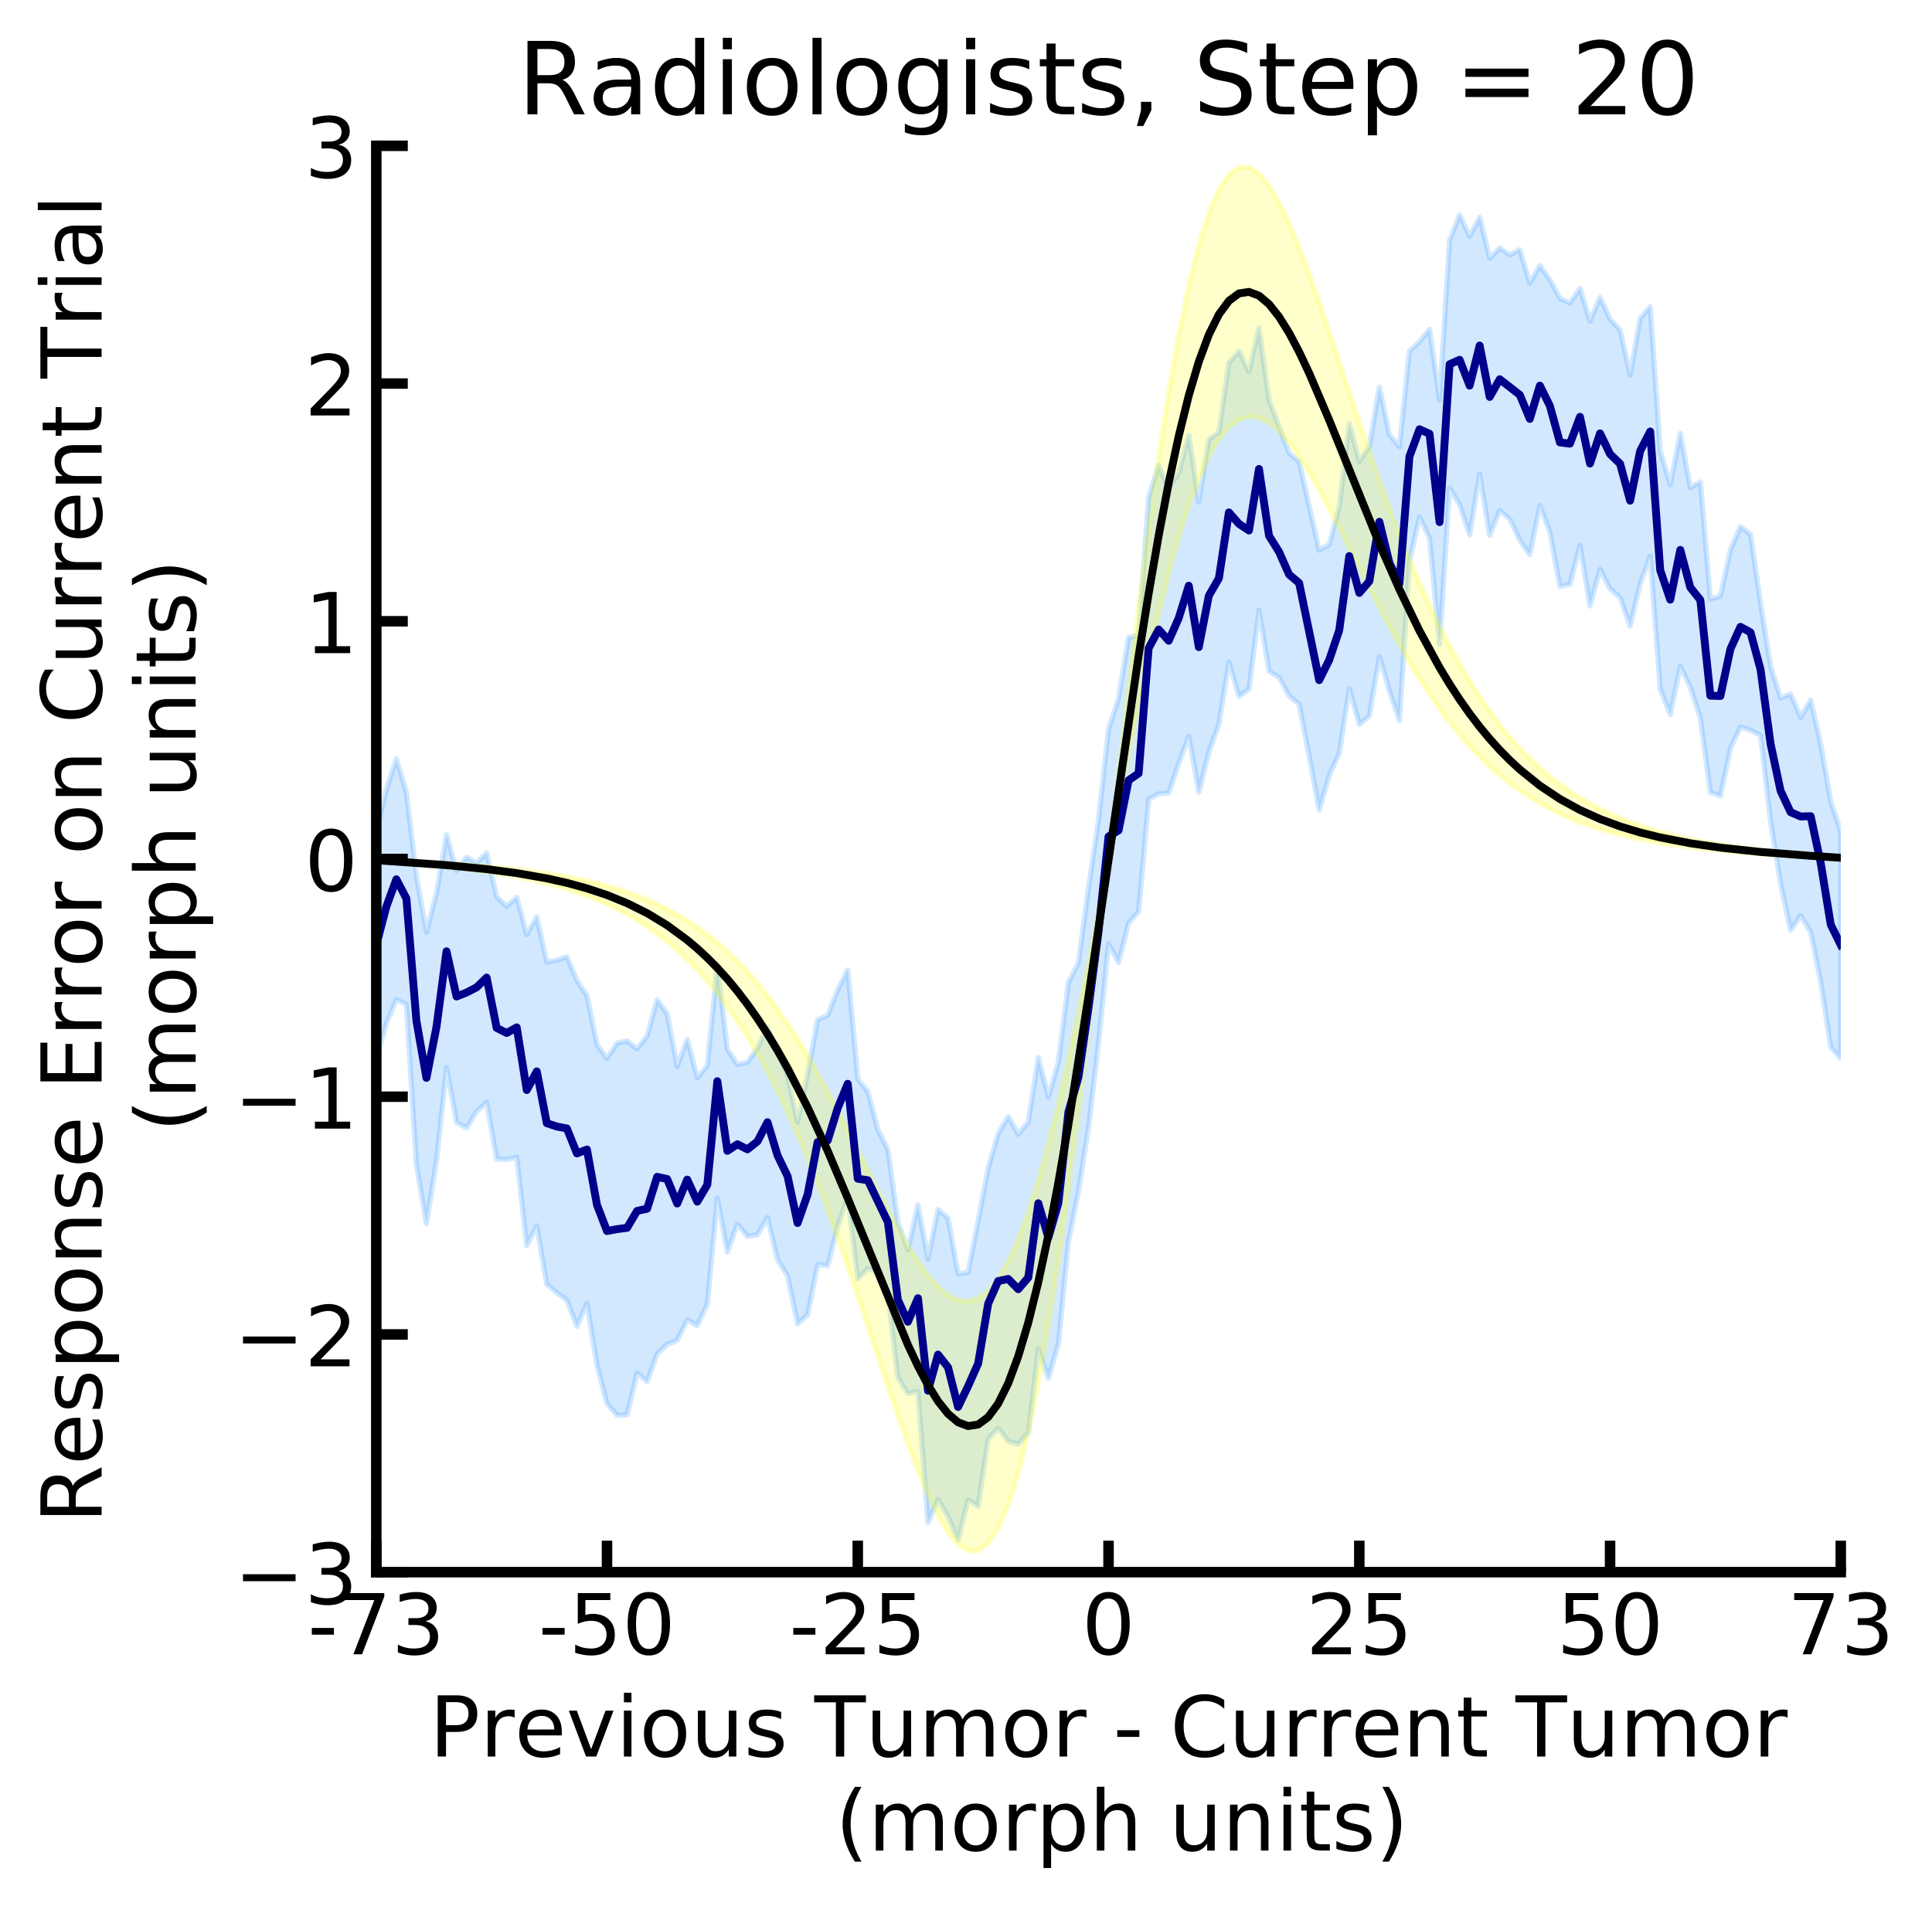 <?xml version="1.0" encoding="utf-8" standalone="no"?>
<!DOCTYPE svg PUBLIC "-//W3C//DTD SVG 1.1//EN"
  "http://www.w3.org/Graphics/SVG/1.1/DTD/svg11.dtd">
<!-- Created with matplotlib (https://matplotlib.org/) -->
<svg height="363.175pt" version="1.1" viewBox="0 0 368.069 363.175" width="368.069pt" xmlns="http://www.w3.org/2000/svg" xmlns:xlink="http://www.w3.org/1999/xlink">
 <defs>
  <style type="text/css">
*{stroke-linecap:butt;stroke-linejoin:round;}
  </style>
 </defs>
 <g id="figure_1">
  <g id="patch_1">
   <path d="M 0 363.175 
L 368.069 363.175 
L 368.069 0 
L 0 0 
z
" style="fill:#ffffff;"/>
  </g>
  <g id="axes_1">
   <g id="patch_2">
    <path d="M 71.689 299.589 
L 350.689 299.589 
L 350.689 27.789 
L 71.689 27.789 
z
" style="fill:#ffffff;"/>
   </g>
   <g id="PolyCollection_1">
    <defs>
     <path d="M 71.689 -161.476 
L 71.689 -204.726 
L 73.6 -212.709 
L 75.511 -218.547 
L 77.422 -212.15 
L 79.333 -196.098 
L 81.244 -185.554 
L 83.155 -192.95 
L 85.066 -204.079 
L 86.977 -197.239 
L 88.888 -199.845 
L 90.799 -198.701 
L 92.71 -200.653 
L 94.621 -192.29 
L 96.531 -190.443 
L 98.442 -192.187 
L 100.353 -185.09 
L 102.264 -188.453 
L 104.175 -179.833 
L 106.086 -180.206 
L 107.997 -180.852 
L 109.908 -176.315 
L 111.819 -173.45 
L 113.73 -164.08 
L 115.641 -161.497 
L 117.552 -164.405 
L 119.463 -164.803 
L 121.374 -163.312 
L 123.285 -165.778 
L 125.196 -172.649 
L 127.107 -169.98 
L 129.018 -159.921 
L 130.929 -165.133 
L 132.84 -157.806 
L 134.751 -160.11 
L 136.662 -179.354 
L 138.573 -163.21 
L 140.484 -160.35 
L 142.394 -160.728 
L 144.305 -163.469 
L 146.216 -167.467 
L 148.127 -162.896 
L 150.038 -158.058 
L 151.949 -149.303 
L 153.86 -158.497 
L 155.771 -168.871 
L 157.682 -169.696 
L 159.593 -174.519 
L 161.504 -178.34 
L 163.415 -157.573 
L 165.326 -155.143 
L 167.237 -147.916 
L 169.148 -144.081 
L 171.059 -130.297 
L 172.97 -124.988 
L 174.881 -133.544 
L 176.792 -123.267 
L 178.703 -132.69 
L 180.614 -131.051 
L 182.525 -120.402 
L 184.436 -120.702 
L 186.347 -130.53 
L 188.257 -140.531 
L 190.168 -147.112 
L 192.079 -150.396 
L 193.99 -147.023 
L 195.901 -149.367 
L 197.812 -161.646 
L 199.723 -154.108 
L 201.634 -160.757 
L 203.545 -175.909 
L 205.456 -179.712 
L 207.367 -193.936 
L 209.278 -206.9 
L 211.189 -224.199 
L 213.1 -230.123 
L 215.011 -241.688 
L 216.922 -242.117 
L 218.833 -268.437 
L 220.744 -274.525 
L 222.655 -270.074 
L 224.566 -273.064 
L 226.477 -280.24 
L 228.388 -267.486 
L 230.299 -279.448 
L 232.21 -280.771 
L 234.121 -294.041 
L 236.031 -296.268 
L 237.942 -292.316 
L 239.853 -300.717 
L 241.764 -286.861 
L 243.675 -281.96 
L 245.586 -276.82 
L 247.497 -275.176 
L 249.408 -266.674 
L 251.319 -258.333 
L 253.23 -259.425 
L 255.141 -266.559 
L 257.052 -282.429 
L 258.963 -275.235 
L 260.874 -278.072 
L 262.785 -289.404 
L 264.696 -280.328 
L 266.607 -278.062 
L 268.518 -296.247 
L 270.429 -298.063 
L 272.34 -300.41 
L 274.251 -287.005 
L 276.162 -317.353 
L 278.073 -322.196 
L 279.984 -318.161 
L 281.894 -321.771 
L 283.805 -313.929 
L 285.716 -315.911 
L 287.627 -314.607 
L 289.538 -315.601 
L 291.449 -309.245 
L 293.36 -312.544 
L 295.271 -309.883 
L 297.182 -306.315 
L 299.093 -305.426 
L 301.004 -308.22 
L 302.915 -301.994 
L 304.826 -306.491 
L 306.737 -302.373 
L 308.648 -300.29 
L 310.559 -291.689 
L 312.47 -302.488 
L 314.381 -304.733 
L 316.292 -277.188 
L 318.203 -270.818 
L 320.114 -280.575 
L 322.025 -270.241 
L 323.936 -271.341 
L 325.847 -249.015 
L 327.757 -249.594 
L 329.668 -258.412 
L 331.579 -262.816 
L 333.49 -261.329 
L 335.401 -248.2 
L 337.312 -236.161 
L 339.223 -230.159 
L 341.134 -230.912 
L 343.045 -226.474 
L 344.956 -229.761 
L 346.867 -221.341 
L 348.778 -210.366 
L 350.689 -204.726 
L 350.689 -161.476 
L 350.689 -161.476 
L 348.778 -163.588 
L 346.867 -176.123 
L 344.956 -185.532 
L 343.045 -188.692 
L 341.134 -185.881 
L 339.223 -194.789 
L 337.312 -206.709 
L 335.401 -223.032 
L 333.49 -224.016 
L 331.579 -224.628 
L 329.668 -220.596 
L 327.757 -211.497 
L 325.847 -212.2 
L 323.936 -226.338 
L 322.025 -232.238 
L 320.114 -236.2 
L 318.203 -227.001 
L 316.292 -231.845 
L 314.381 -257.161 
L 312.47 -251.965 
L 310.559 -243.854 
L 308.648 -249.306 
L 306.737 -250.925 
L 304.826 -254.689 
L 302.915 -247.69 
L 301.004 -259.268 
L 299.093 -251.836 
L 297.182 -251.418 
L 295.271 -261.788 
L 293.36 -266.844 
L 291.449 -257.454 
L 289.538 -260.261 
L 287.627 -264.257 
L 285.716 -265.902 
L 283.805 -261.147 
L 281.894 -272.879 
L 279.984 -261.22 
L 278.073 -267.022 
L 276.162 -270.167 
L 274.251 -240.356 
L 272.34 -260.607 
L 270.429 -264.685 
L 268.518 -256.115 
L 266.607 -225.866 
L 264.696 -231.54 
L 262.785 -238.081 
L 260.874 -226.753 
L 258.963 -225.144 
L 257.052 -231.994 
L 255.141 -219.591 
L 253.23 -215.386 
L 251.319 -208.797 
L 249.408 -219.116 
L 247.497 -228.985 
L 245.586 -230.57 
L 243.675 -234.082 
L 241.764 -235.284 
L 239.853 -246.905 
L 237.942 -231.852 
L 236.031 -230.437 
L 234.121 -237.03 
L 232.21 -225.182 
L 230.299 -219.866 
L 228.388 -212.231 
L 226.477 -222.875 
L 224.566 -217.748 
L 222.655 -212.077 
L 220.744 -211.908 
L 218.833 -210.894 
L 216.922 -189.491 
L 215.011 -187.275 
L 213.1 -179.751 
L 211.189 -183.337 
L 209.278 -164.461 
L 207.367 -148.256 
L 205.456 -136.109 
L 203.545 -126.596 
L 201.634 -107.113 
L 199.723 -100.555 
L 197.812 -106.122 
L 195.901 -90.097 
L 193.99 -87.983 
L 192.079 -88.519 
L 190.168 -91.002 
L 188.257 -88.954 
L 186.347 -76.133 
L 184.436 -77.351 
L 182.525 -69.709 
L 180.614 -74.161 
L 178.703 -77.386 
L 176.792 -73.047 
L 174.881 -98.039 
L 172.97 -97.61 
L 171.059 -100.623 
L 169.148 -116.517 
L 167.237 -120.869 
L 165.326 -121.388 
L 163.415 -119.543 
L 161.504 -134.95 
L 159.593 -129.49 
L 157.682 -121.962 
L 155.771 -122.224 
L 153.86 -112.61 
L 151.949 -110.928 
L 150.038 -120.028 
L 148.127 -123.109 
L 146.216 -131.19 
L 144.305 -127.866 
L 142.394 -127.58 
L 140.484 -129.897 
L 138.573 -124.523 
L 136.662 -134.921 
L 134.751 -114.687 
L 132.84 -110.572 
L 130.929 -111.643 
L 129.018 -107.744 
L 127.107 -107.002 
L 125.196 -105.186 
L 123.285 -99.894 
L 121.374 -101.528 
L 119.463 -93.582 
L 117.552 -93.492 
L 115.641 -95.678 
L 113.73 -103.064 
L 111.819 -114.788 
L 109.908 -110.435 
L 107.997 -115.425 
L 106.086 -116.796 
L 104.175 -118.434 
L 102.264 -129.566 
L 100.353 -125.819 
L 98.442 -142.614 
L 96.531 -142.219 
L 94.621 -142.287 
L 92.71 -153.118 
L 90.799 -151.35 
L 88.888 -148.228 
L 86.977 -149.321 
L 85.066 -159.707 
L 83.155 -142.01 
L 81.244 -129.983 
L 79.333 -141.163 
L 77.422 -171.764 
L 75.511 -172.692 
L 73.6 -168.079 
L 71.689 -161.476 
z
" id="mc61ae52782" style="stroke:#1e90ff;stroke-opacity:0.2;"/>
    </defs>
    <g clip-path="url(#p97c85da48c)">
     <use style="fill:#1e90ff;fill-opacity:0.2;stroke:#1e90ff;stroke-opacity:0.2;" x="0" xlink:href="#mc61ae52782" y="363.175"/>
    </g>
   </g>
   <g id="PolyCollection_2">
    <defs>
     <path d="M 71.689 -199.192 
L 71.689 -199.317 
L 73.6 -199.231 
L 75.511 -199.142 
L 77.422 -199.05 
L 79.333 -198.954 
L 81.244 -198.852 
L 83.155 -198.744 
L 85.066 -198.63 
L 86.977 -198.506 
L 88.888 -198.373 
L 90.799 -198.229 
L 92.71 -198.073 
L 94.621 -197.902 
L 96.531 -197.715 
L 98.442 -197.509 
L 100.353 -197.284 
L 102.264 -197.035 
L 104.175 -196.76 
L 106.086 -196.456 
L 107.997 -196.12 
L 109.908 -195.748 
L 111.819 -195.335 
L 113.73 -194.878 
L 115.641 -194.371 
L 117.552 -193.809 
L 119.463 -193.185 
L 121.374 -192.493 
L 123.285 -191.726 
L 125.196 -190.877 
L 127.107 -189.936 
L 129.018 -188.896 
L 130.929 -187.747 
L 132.84 -186.479 
L 134.751 -185.082 
L 136.662 -183.547 
L 138.573 -181.862 
L 140.484 -180.017 
L 142.394 -178.003 
L 144.305 -175.812 
L 146.216 -173.436 
L 148.127 -170.87 
L 150.038 -168.111 
L 151.949 -165.16 
L 153.86 -162.022 
L 155.771 -158.707 
L 157.682 -155.23 
L 159.593 -151.613 
L 161.504 -147.886 
L 163.415 -144.085 
L 165.326 -140.255 
L 167.237 -136.449 
L 169.148 -132.728 
L 171.059 -129.161 
L 172.97 -125.821 
L 174.881 -122.789 
L 176.792 -120.149 
L 178.703 -117.987 
L 180.614 -116.389 
L 182.525 -115.439 
L 184.436 -115.215 
L 186.347 -115.789 
L 188.257 -117.22 
L 190.168 -119.557 
L 192.079 -122.829 
L 193.99 -127.051 
L 195.901 -132.213 
L 197.812 -138.288 
L 199.723 -145.224 
L 201.634 -152.949 
L 203.545 -161.367 
L 205.456 -170.365 
L 207.367 -179.815 
L 209.278 -189.572 
L 211.189 -199.487 
L 213.1 -215.984 
L 215.011 -232.183 
L 216.922 -247.795 
L 218.833 -262.552 
L 220.744 -276.218 
L 222.655 -288.591 
L 224.566 -299.511 
L 226.477 -308.866 
L 228.388 -316.587 
L 230.299 -322.655 
L 232.21 -327.09 
L 234.121 -329.951 
L 236.031 -331.33 
L 237.942 -331.345 
L 239.853 -330.133 
L 241.764 -327.844 
L 243.675 -324.635 
L 245.586 -320.66 
L 247.497 -316.071 
L 249.408 -311.013 
L 251.319 -305.615 
L 253.23 -299.998 
L 255.141 -294.264 
L 257.052 -288.502 
L 258.963 -282.788 
L 260.874 -277.182 
L 262.785 -271.733 
L 264.696 -266.479 
L 266.607 -261.448 
L 268.518 -256.66 
L 270.429 -252.126 
L 272.34 -247.856 
L 274.251 -243.849 
L 276.162 -240.105 
L 278.073 -236.619 
L 279.984 -233.384 
L 281.894 -230.39 
L 283.805 -227.627 
L 285.716 -225.083 
L 287.627 -222.747 
L 289.538 -220.605 
L 291.449 -218.646 
L 293.36 -216.856 
L 295.271 -215.225 
L 297.182 -213.739 
L 299.093 -212.387 
L 301.004 -211.159 
L 302.915 -210.044 
L 304.826 -209.032 
L 306.737 -208.115 
L 308.648 -207.284 
L 310.559 -206.53 
L 312.47 -205.847 
L 314.381 -205.229 
L 316.292 -204.667 
L 318.203 -204.158 
L 320.114 -203.696 
L 322.025 -203.275 
L 323.936 -202.893 
L 325.847 -202.544 
L 327.757 -202.225 
L 329.668 -201.933 
L 331.579 -201.664 
L 333.49 -201.417 
L 335.401 -201.188 
L 337.312 -200.975 
L 339.223 -200.777 
L 341.134 -200.591 
L 343.045 -200.415 
L 344.956 -200.247 
L 346.867 -200.087 
L 348.778 -199.932 
L 350.689 -199.781 
L 350.689 -199.656 
L 350.689 -199.656 
L 348.778 -199.742 
L 346.867 -199.831 
L 344.956 -199.923 
L 343.045 -200.019 
L 341.134 -200.121 
L 339.223 -200.229 
L 337.312 -200.343 
L 335.401 -200.467 
L 333.49 -200.6 
L 331.579 -200.744 
L 329.668 -200.9 
L 327.757 -201.071 
L 325.847 -201.258 
L 323.936 -201.464 
L 322.025 -201.689 
L 320.114 -201.938 
L 318.203 -202.213 
L 316.292 -202.517 
L 314.381 -202.853 
L 312.47 -203.225 
L 310.559 -203.638 
L 308.648 -204.095 
L 306.737 -204.602 
L 304.826 -205.164 
L 302.915 -205.788 
L 301.004 -206.48 
L 299.093 -207.247 
L 297.182 -208.096 
L 295.271 -209.037 
L 293.36 -210.077 
L 291.449 -211.226 
L 289.538 -212.494 
L 287.627 -213.891 
L 285.716 -215.426 
L 283.805 -217.111 
L 281.894 -218.956 
L 279.984 -220.97 
L 278.073 -223.161 
L 276.162 -225.537 
L 274.251 -228.103 
L 272.34 -230.862 
L 270.429 -233.813 
L 268.518 -236.951 
L 266.607 -240.266 
L 264.696 -243.743 
L 262.785 -247.36 
L 260.874 -251.087 
L 258.963 -254.888 
L 257.052 -258.718 
L 255.141 -262.524 
L 253.23 -266.245 
L 251.319 -269.812 
L 249.408 -273.152 
L 247.497 -276.184 
L 245.586 -278.824 
L 243.675 -280.986 
L 241.764 -282.584 
L 239.853 -283.534 
L 237.942 -283.758 
L 236.031 -283.184 
L 234.121 -281.753 
L 232.21 -279.416 
L 230.299 -276.144 
L 228.388 -271.922 
L 226.477 -266.76 
L 224.566 -260.685 
L 222.655 -253.749 
L 220.744 -246.024 
L 218.833 -237.606 
L 216.922 -228.608 
L 215.011 -219.158 
L 213.1 -209.401 
L 211.189 -199.487 
L 209.278 -182.989 
L 207.367 -166.79 
L 205.456 -151.178 
L 203.545 -136.421 
L 201.634 -122.755 
L 199.723 -110.382 
L 197.812 -99.462 
L 195.901 -90.107 
L 193.99 -82.386 
L 192.079 -76.318 
L 190.168 -71.883 
L 188.257 -69.022 
L 186.347 -67.643 
L 184.436 -67.628 
L 182.525 -68.84 
L 180.614 -71.129 
L 178.703 -74.338 
L 176.792 -78.313 
L 174.881 -82.902 
L 172.97 -87.96 
L 171.059 -93.358 
L 169.148 -98.975 
L 167.237 -104.709 
L 165.326 -110.471 
L 163.415 -116.185 
L 161.504 -121.791 
L 159.593 -127.24 
L 157.682 -132.494 
L 155.771 -137.525 
L 153.86 -142.313 
L 151.949 -146.847 
L 150.038 -151.117 
L 148.127 -155.124 
L 146.216 -158.868 
L 144.305 -162.354 
L 142.394 -165.589 
L 140.484 -168.583 
L 138.573 -171.346 
L 136.662 -173.89 
L 134.751 -176.226 
L 132.84 -178.368 
L 130.929 -180.327 
L 129.018 -182.117 
L 127.107 -183.748 
L 125.196 -185.234 
L 123.285 -186.586 
L 121.374 -187.814 
L 119.463 -188.929 
L 117.552 -189.941 
L 115.641 -190.858 
L 113.73 -191.689 
L 111.819 -192.443 
L 109.908 -193.126 
L 107.997 -193.744 
L 106.086 -194.306 
L 104.175 -194.815 
L 102.264 -195.277 
L 100.353 -195.698 
L 98.442 -196.08 
L 96.531 -196.429 
L 94.621 -196.748 
L 92.71 -197.04 
L 90.799 -197.309 
L 88.888 -197.556 
L 86.977 -197.785 
L 85.066 -197.998 
L 83.155 -198.196 
L 81.244 -198.382 
L 79.333 -198.558 
L 77.422 -198.726 
L 75.511 -198.886 
L 73.6 -199.041 
L 71.689 -199.192 
z
" id="mdc98153c65" style="stroke:#ffff00;stroke-opacity:0.2;"/>
    </defs>
    <g clip-path="url(#p97c85da48c)">
     <use style="fill:#ffff00;fill-opacity:0.2;stroke:#ffff00;stroke-opacity:0.2;" x="0" xlink:href="#mdc98153c65" y="363.175"/>
    </g>
   </g>
   <g id="matplotlib.axis_1">
    <g id="xtick_1">
     <g id="line2d_1">
      <defs>
       <path d="M 0 0 
L 0 -6 
" id="mb834c61c7b" style="stroke:#000000;stroke-width:2;"/>
      </defs>
      <g>
       <use style="stroke:#000000;stroke-width:2;" x="71.689" xlink:href="#mb834c61c7b" y="299.589"/>
      </g>
     </g>
     <g id="text_1">
      <!-- -73 -->
      <defs>
       <path d="M 4.891 31.391 
L 31.203 31.391 
L 31.203 23.391 
L 4.891 23.391 
z
" id="DejaVuSans-45"/>
       <path d="M 8.203 72.906 
L 55.078 72.906 
L 55.078 68.703 
L 28.609 0 
L 18.312 0 
L 43.219 64.594 
L 8.203 64.594 
z
" id="DejaVuSans-55"/>
       <path d="M 40.578 39.312 
Q 47.656 37.797 51.625 33 
Q 55.609 28.219 55.609 21.188 
Q 55.609 10.406 48.188 4.484 
Q 40.766 -1.422 27.094 -1.422 
Q 22.516 -1.422 17.656 -0.516 
Q 12.797 0.391 7.625 2.203 
L 7.625 11.719 
Q 11.719 9.328 16.594 8.109 
Q 21.484 6.891 26.812 6.891 
Q 36.078 6.891 40.938 10.547 
Q 45.797 14.203 45.797 21.188 
Q 45.797 27.641 41.281 31.266 
Q 36.766 34.906 28.719 34.906 
L 20.219 34.906 
L 20.219 43.016 
L 29.109 43.016 
Q 36.375 43.016 40.234 45.922 
Q 44.094 48.828 44.094 54.297 
Q 44.094 59.906 40.109 62.906 
Q 36.141 65.922 28.719 65.922 
Q 24.656 65.922 20.016 65.031 
Q 15.375 64.156 9.812 62.312 
L 9.812 71.094 
Q 15.438 72.656 20.344 73.438 
Q 25.25 74.219 29.594 74.219 
Q 40.828 74.219 47.359 69.109 
Q 53.906 64.016 53.906 55.328 
Q 53.906 49.266 50.438 45.094 
Q 46.969 40.922 40.578 39.312 
z
" id="DejaVuSans-51"/>
      </defs>
      <g transform="translate(58.623 315.247)scale(0.16 -0.16)">
       <use xlink:href="#DejaVuSans-45"/>
       <use x="36.084" xlink:href="#DejaVuSans-55"/>
       <use x="99.707" xlink:href="#DejaVuSans-51"/>
      </g>
     </g>
    </g>
    <g id="xtick_2">
     <g id="line2d_2">
      <g>
       <use style="stroke:#000000;stroke-width:2;" x="115.641" xlink:href="#mb834c61c7b" y="299.589"/>
      </g>
     </g>
     <g id="text_2">
      <!-- -50 -->
      <defs>
       <path d="M 10.797 72.906 
L 49.516 72.906 
L 49.516 64.594 
L 19.828 64.594 
L 19.828 46.734 
Q 21.969 47.469 24.109 47.828 
Q 26.266 48.188 28.422 48.188 
Q 40.625 48.188 47.75 41.5 
Q 54.891 34.812 54.891 23.391 
Q 54.891 11.625 47.562 5.094 
Q 40.234 -1.422 26.906 -1.422 
Q 22.312 -1.422 17.547 -0.641 
Q 12.797 0.141 7.719 1.703 
L 7.719 11.625 
Q 12.109 9.234 16.797 8.062 
Q 21.484 6.891 26.703 6.891 
Q 35.156 6.891 40.078 11.328 
Q 45.016 15.766 45.016 23.391 
Q 45.016 31 40.078 35.438 
Q 35.156 39.891 26.703 39.891 
Q 22.75 39.891 18.812 39.016 
Q 14.891 38.141 10.797 36.281 
z
" id="DejaVuSans-53"/>
       <path d="M 31.781 66.406 
Q 24.172 66.406 20.328 58.906 
Q 16.5 51.422 16.5 36.375 
Q 16.5 21.391 20.328 13.891 
Q 24.172 6.391 31.781 6.391 
Q 39.453 6.391 43.281 13.891 
Q 47.125 21.391 47.125 36.375 
Q 47.125 51.422 43.281 58.906 
Q 39.453 66.406 31.781 66.406 
z
M 31.781 74.219 
Q 44.047 74.219 50.516 64.516 
Q 56.984 54.828 56.984 36.375 
Q 56.984 17.969 50.516 8.266 
Q 44.047 -1.422 31.781 -1.422 
Q 19.531 -1.422 13.062 8.266 
Q 6.594 17.969 6.594 36.375 
Q 6.594 54.828 13.062 64.516 
Q 19.531 74.219 31.781 74.219 
z
" id="DejaVuSans-48"/>
      </defs>
      <g transform="translate(102.575 315.247)scale(0.16 -0.16)">
       <use xlink:href="#DejaVuSans-45"/>
       <use x="36.084" xlink:href="#DejaVuSans-53"/>
       <use x="99.707" xlink:href="#DejaVuSans-48"/>
      </g>
     </g>
    </g>
    <g id="xtick_3">
     <g id="line2d_3">
      <g>
       <use style="stroke:#000000;stroke-width:2;" x="163.415" xlink:href="#mb834c61c7b" y="299.589"/>
      </g>
     </g>
     <g id="text_3">
      <!-- -25 -->
      <defs>
       <path d="M 19.188 8.297 
L 53.609 8.297 
L 53.609 0 
L 7.328 0 
L 7.328 8.297 
Q 12.938 14.109 22.625 23.891 
Q 32.328 33.688 34.812 36.531 
Q 39.547 41.844 41.422 45.531 
Q 43.312 49.219 43.312 52.781 
Q 43.312 58.594 39.234 62.25 
Q 35.156 65.922 28.609 65.922 
Q 23.969 65.922 18.812 64.312 
Q 13.672 62.703 7.812 59.422 
L 7.812 69.391 
Q 13.766 71.781 18.938 73 
Q 24.125 74.219 28.422 74.219 
Q 39.75 74.219 46.484 68.547 
Q 53.219 62.891 53.219 53.422 
Q 53.219 48.922 51.531 44.891 
Q 49.859 40.875 45.406 35.406 
Q 44.188 33.984 37.641 27.219 
Q 31.109 20.453 19.188 8.297 
z
" id="DejaVuSans-50"/>
      </defs>
      <g transform="translate(150.349 315.247)scale(0.16 -0.16)">
       <use xlink:href="#DejaVuSans-45"/>
       <use x="36.084" xlink:href="#DejaVuSans-50"/>
       <use x="99.707" xlink:href="#DejaVuSans-53"/>
      </g>
     </g>
    </g>
    <g id="xtick_4">
     <g id="line2d_4">
      <g>
       <use style="stroke:#000000;stroke-width:2;" x="211.189" xlink:href="#mb834c61c7b" y="299.589"/>
      </g>
     </g>
     <g id="text_4">
      <!-- 0 -->
      <g transform="translate(206.099 315.247)scale(0.16 -0.16)">
       <use xlink:href="#DejaVuSans-48"/>
      </g>
     </g>
    </g>
    <g id="xtick_5">
     <g id="line2d_5">
      <g>
       <use style="stroke:#000000;stroke-width:2;" x="258.963" xlink:href="#mb834c61c7b" y="299.589"/>
      </g>
     </g>
     <g id="text_5">
      <!-- 25 -->
      <g transform="translate(248.783 315.247)scale(0.16 -0.16)">
       <use xlink:href="#DejaVuSans-50"/>
       <use x="63.623" xlink:href="#DejaVuSans-53"/>
      </g>
     </g>
    </g>
    <g id="xtick_6">
     <g id="line2d_6">
      <g>
       <use style="stroke:#000000;stroke-width:2;" x="306.737" xlink:href="#mb834c61c7b" y="299.589"/>
      </g>
     </g>
     <g id="text_6">
      <!-- 50 -->
      <g transform="translate(296.557 315.247)scale(0.16 -0.16)">
       <use xlink:href="#DejaVuSans-53"/>
       <use x="63.623" xlink:href="#DejaVuSans-48"/>
      </g>
     </g>
    </g>
    <g id="xtick_7">
     <g id="line2d_7">
      <g>
       <use style="stroke:#000000;stroke-width:2;" x="350.689" xlink:href="#mb834c61c7b" y="299.589"/>
      </g>
     </g>
     <g id="text_7">
      <!-- 73 -->
      <g transform="translate(340.509 315.247)scale(0.16 -0.16)">
       <use xlink:href="#DejaVuSans-55"/>
       <use x="63.623" xlink:href="#DejaVuSans-51"/>
      </g>
     </g>
    </g>
    <g id="text_8">
     <!-- Previous Tumor - Current Tumor -->
     <defs>
      <path d="M 19.672 64.797 
L 19.672 37.406 
L 32.078 37.406 
Q 38.969 37.406 42.719 40.969 
Q 46.484 44.531 46.484 51.125 
Q 46.484 57.672 42.719 61.234 
Q 38.969 64.797 32.078 64.797 
z
M 9.812 72.906 
L 32.078 72.906 
Q 44.344 72.906 50.609 67.359 
Q 56.891 61.812 56.891 51.125 
Q 56.891 40.328 50.609 34.812 
Q 44.344 29.297 32.078 29.297 
L 19.672 29.297 
L 19.672 0 
L 9.812 0 
z
" id="DejaVuSans-80"/>
      <path d="M 41.109 46.297 
Q 39.594 47.172 37.812 47.578 
Q 36.031 48 33.891 48 
Q 26.266 48 22.188 43.047 
Q 18.109 38.094 18.109 28.812 
L 18.109 0 
L 9.078 0 
L 9.078 54.688 
L 18.109 54.688 
L 18.109 46.188 
Q 20.953 51.172 25.484 53.578 
Q 30.031 56 36.531 56 
Q 37.453 56 38.578 55.875 
Q 39.703 55.766 41.062 55.516 
z
" id="DejaVuSans-114"/>
      <path d="M 56.203 29.594 
L 56.203 25.203 
L 14.891 25.203 
Q 15.484 15.922 20.484 11.062 
Q 25.484 6.203 34.422 6.203 
Q 39.594 6.203 44.453 7.469 
Q 49.312 8.734 54.109 11.281 
L 54.109 2.781 
Q 49.266 0.734 44.188 -0.344 
Q 39.109 -1.422 33.891 -1.422 
Q 20.797 -1.422 13.156 6.188 
Q 5.516 13.812 5.516 26.812 
Q 5.516 40.234 12.766 48.109 
Q 20.016 56 32.328 56 
Q 43.359 56 49.781 48.891 
Q 56.203 41.797 56.203 29.594 
z
M 47.219 32.234 
Q 47.125 39.594 43.094 43.984 
Q 39.062 48.391 32.422 48.391 
Q 24.906 48.391 20.391 44.141 
Q 15.875 39.891 15.188 32.172 
z
" id="DejaVuSans-101"/>
      <path d="M 2.984 54.688 
L 12.5 54.688 
L 29.594 8.797 
L 46.688 54.688 
L 56.203 54.688 
L 35.688 0 
L 23.484 0 
z
" id="DejaVuSans-118"/>
      <path d="M 9.422 54.688 
L 18.406 54.688 
L 18.406 0 
L 9.422 0 
z
M 9.422 75.984 
L 18.406 75.984 
L 18.406 64.594 
L 9.422 64.594 
z
" id="DejaVuSans-105"/>
      <path d="M 30.609 48.391 
Q 23.391 48.391 19.188 42.75 
Q 14.984 37.109 14.984 27.297 
Q 14.984 17.484 19.156 11.844 
Q 23.344 6.203 30.609 6.203 
Q 37.797 6.203 41.984 11.859 
Q 46.188 17.531 46.188 27.297 
Q 46.188 37.016 41.984 42.703 
Q 37.797 48.391 30.609 48.391 
z
M 30.609 56 
Q 42.328 56 49.016 48.375 
Q 55.719 40.766 55.719 27.297 
Q 55.719 13.875 49.016 6.219 
Q 42.328 -1.422 30.609 -1.422 
Q 18.844 -1.422 12.172 6.219 
Q 5.516 13.875 5.516 27.297 
Q 5.516 40.766 12.172 48.375 
Q 18.844 56 30.609 56 
z
" id="DejaVuSans-111"/>
      <path d="M 8.5 21.578 
L 8.5 54.688 
L 17.484 54.688 
L 17.484 21.922 
Q 17.484 14.156 20.5 10.266 
Q 23.531 6.391 29.594 6.391 
Q 36.859 6.391 41.078 11.031 
Q 45.312 15.672 45.312 23.688 
L 45.312 54.688 
L 54.297 54.688 
L 54.297 0 
L 45.312 0 
L 45.312 8.406 
Q 42.047 3.422 37.719 1 
Q 33.406 -1.422 27.688 -1.422 
Q 18.266 -1.422 13.375 4.438 
Q 8.5 10.297 8.5 21.578 
z
M 31.109 56 
z
" id="DejaVuSans-117"/>
      <path d="M 44.281 53.078 
L 44.281 44.578 
Q 40.484 46.531 36.375 47.5 
Q 32.281 48.484 27.875 48.484 
Q 21.188 48.484 17.844 46.438 
Q 14.5 44.391 14.5 40.281 
Q 14.5 37.156 16.891 35.375 
Q 19.281 33.594 26.516 31.984 
L 29.594 31.297 
Q 39.156 29.25 43.188 25.516 
Q 47.219 21.781 47.219 15.094 
Q 47.219 7.469 41.188 3.016 
Q 35.156 -1.422 24.609 -1.422 
Q 20.219 -1.422 15.453 -0.562 
Q 10.688 0.297 5.422 2 
L 5.422 11.281 
Q 10.406 8.688 15.234 7.391 
Q 20.062 6.109 24.812 6.109 
Q 31.156 6.109 34.562 8.281 
Q 37.984 10.453 37.984 14.406 
Q 37.984 18.062 35.516 20.016 
Q 33.062 21.969 24.703 23.781 
L 21.578 24.516 
Q 13.234 26.266 9.516 29.906 
Q 5.812 33.547 5.812 39.891 
Q 5.812 47.609 11.281 51.797 
Q 16.75 56 26.812 56 
Q 31.781 56 36.172 55.266 
Q 40.578 54.547 44.281 53.078 
z
" id="DejaVuSans-115"/>
      <path id="DejaVuSans-32"/>
      <path d="M -0.297 72.906 
L 61.375 72.906 
L 61.375 64.594 
L 35.5 64.594 
L 35.5 0 
L 25.594 0 
L 25.594 64.594 
L -0.297 64.594 
z
" id="DejaVuSans-84"/>
      <path d="M 52 44.188 
Q 55.375 50.25 60.062 53.125 
Q 64.75 56 71.094 56 
Q 79.641 56 84.281 50.016 
Q 88.922 44.047 88.922 33.016 
L 88.922 0 
L 79.891 0 
L 79.891 32.719 
Q 79.891 40.578 77.094 44.375 
Q 74.312 48.188 68.609 48.188 
Q 61.625 48.188 57.562 43.547 
Q 53.516 38.922 53.516 30.906 
L 53.516 0 
L 44.484 0 
L 44.484 32.719 
Q 44.484 40.625 41.703 44.406 
Q 38.922 48.188 33.109 48.188 
Q 26.219 48.188 22.156 43.531 
Q 18.109 38.875 18.109 30.906 
L 18.109 0 
L 9.078 0 
L 9.078 54.688 
L 18.109 54.688 
L 18.109 46.188 
Q 21.188 51.219 25.484 53.609 
Q 29.781 56 35.688 56 
Q 41.656 56 45.828 52.969 
Q 50 49.953 52 44.188 
z
" id="DejaVuSans-109"/>
      <path d="M 64.406 67.281 
L 64.406 56.891 
Q 59.422 61.531 53.781 63.812 
Q 48.141 66.109 41.797 66.109 
Q 29.297 66.109 22.656 58.469 
Q 16.016 50.828 16.016 36.375 
Q 16.016 21.969 22.656 14.328 
Q 29.297 6.688 41.797 6.688 
Q 48.141 6.688 53.781 8.984 
Q 59.422 11.281 64.406 15.922 
L 64.406 5.609 
Q 59.234 2.094 53.438 0.328 
Q 47.656 -1.422 41.219 -1.422 
Q 24.656 -1.422 15.125 8.703 
Q 5.609 18.844 5.609 36.375 
Q 5.609 53.953 15.125 64.078 
Q 24.656 74.219 41.219 74.219 
Q 47.75 74.219 53.531 72.484 
Q 59.328 70.75 64.406 67.281 
z
" id="DejaVuSans-67"/>
      <path d="M 54.891 33.016 
L 54.891 0 
L 45.906 0 
L 45.906 32.719 
Q 45.906 40.484 42.875 44.328 
Q 39.844 48.188 33.797 48.188 
Q 26.516 48.188 22.312 43.547 
Q 18.109 38.922 18.109 30.906 
L 18.109 0 
L 9.078 0 
L 9.078 54.688 
L 18.109 54.688 
L 18.109 46.188 
Q 21.344 51.125 25.703 53.562 
Q 30.078 56 35.797 56 
Q 45.219 56 50.047 50.172 
Q 54.891 44.344 54.891 33.016 
z
" id="DejaVuSans-110"/>
      <path d="M 18.312 70.219 
L 18.312 54.688 
L 36.812 54.688 
L 36.812 47.703 
L 18.312 47.703 
L 18.312 18.016 
Q 18.312 11.328 20.141 9.422 
Q 21.969 7.516 27.594 7.516 
L 36.812 7.516 
L 36.812 0 
L 27.594 0 
Q 17.188 0 13.234 3.875 
Q 9.281 7.766 9.281 18.016 
L 9.281 47.703 
L 2.688 47.703 
L 2.688 54.688 
L 9.281 54.688 
L 9.281 70.219 
z
" id="DejaVuSans-116"/>
     </defs>
     <g transform="translate(81.825 334.731)scale(0.16 -0.16)">
      <use xlink:href="#DejaVuSans-80"/>
      <use x="60.287" xlink:href="#DejaVuSans-114"/>
      <use x="101.369" xlink:href="#DejaVuSans-101"/>
      <use x="162.893" xlink:href="#DejaVuSans-118"/>
      <use x="222.072" xlink:href="#DejaVuSans-105"/>
      <use x="249.855" xlink:href="#DejaVuSans-111"/>
      <use x="311.037" xlink:href="#DejaVuSans-117"/>
      <use x="374.416" xlink:href="#DejaVuSans-115"/>
      <use x="426.516" xlink:href="#DejaVuSans-32"/>
      <use x="458.303" xlink:href="#DejaVuSans-84"/>
      <use x="519.152" xlink:href="#DejaVuSans-117"/>
      <use x="582.531" xlink:href="#DejaVuSans-109"/>
      <use x="679.943" xlink:href="#DejaVuSans-111"/>
      <use x="741.125" xlink:href="#DejaVuSans-114"/>
      <use x="782.238" xlink:href="#DejaVuSans-32"/>
      <use x="814.025" xlink:href="#DejaVuSans-45"/>
      <use x="850.109" xlink:href="#DejaVuSans-32"/>
      <use x="881.896" xlink:href="#DejaVuSans-67"/>
      <use x="951.721" xlink:href="#DejaVuSans-117"/>
      <use x="1015.1" xlink:href="#DejaVuSans-114"/>
      <use x="1056.197" xlink:href="#DejaVuSans-114"/>
      <use x="1097.279" xlink:href="#DejaVuSans-101"/>
      <use x="1158.803" xlink:href="#DejaVuSans-110"/>
      <use x="1222.182" xlink:href="#DejaVuSans-116"/>
      <use x="1261.391" xlink:href="#DejaVuSans-32"/>
      <use x="1293.178" xlink:href="#DejaVuSans-84"/>
      <use x="1354.027" xlink:href="#DejaVuSans-117"/>
      <use x="1417.406" xlink:href="#DejaVuSans-109"/>
      <use x="1514.818" xlink:href="#DejaVuSans-111"/>
      <use x="1576" xlink:href="#DejaVuSans-114"/>
     </g>
     <!--  (morph units) -->
     <defs>
      <path d="M 31 75.875 
Q 24.469 64.656 21.281 53.656 
Q 18.109 42.672 18.109 31.391 
Q 18.109 20.125 21.312 9.062 
Q 24.516 -2 31 -13.188 
L 23.188 -13.188 
Q 15.875 -1.703 12.234 9.375 
Q 8.594 20.453 8.594 31.391 
Q 8.594 42.281 12.203 53.312 
Q 15.828 64.359 23.188 75.875 
z
" id="DejaVuSans-40"/>
      <path d="M 18.109 8.203 
L 18.109 -20.797 
L 9.078 -20.797 
L 9.078 54.688 
L 18.109 54.688 
L 18.109 46.391 
Q 20.953 51.266 25.266 53.625 
Q 29.594 56 35.594 56 
Q 45.562 56 51.781 48.094 
Q 58.016 40.188 58.016 27.297 
Q 58.016 14.406 51.781 6.484 
Q 45.562 -1.422 35.594 -1.422 
Q 29.594 -1.422 25.266 0.953 
Q 20.953 3.328 18.109 8.203 
z
M 48.688 27.297 
Q 48.688 37.203 44.609 42.844 
Q 40.531 48.484 33.406 48.484 
Q 26.266 48.484 22.188 42.844 
Q 18.109 37.203 18.109 27.297 
Q 18.109 17.391 22.188 11.75 
Q 26.266 6.109 33.406 6.109 
Q 40.531 6.109 44.609 11.75 
Q 48.688 17.391 48.688 27.297 
z
" id="DejaVuSans-112"/>
      <path d="M 54.891 33.016 
L 54.891 0 
L 45.906 0 
L 45.906 32.719 
Q 45.906 40.484 42.875 44.328 
Q 39.844 48.188 33.797 48.188 
Q 26.516 48.188 22.312 43.547 
Q 18.109 38.922 18.109 30.906 
L 18.109 0 
L 9.078 0 
L 9.078 75.984 
L 18.109 75.984 
L 18.109 46.188 
Q 21.344 51.125 25.703 53.562 
Q 30.078 56 35.797 56 
Q 45.219 56 50.047 50.172 
Q 54.891 44.344 54.891 33.016 
z
" id="DejaVuSans-104"/>
      <path d="M 8.016 75.875 
L 15.828 75.875 
Q 23.141 64.359 26.781 53.312 
Q 30.422 42.281 30.422 31.391 
Q 30.422 20.453 26.781 9.375 
Q 23.141 -1.703 15.828 -13.188 
L 8.016 -13.188 
Q 14.5 -2 17.703 9.062 
Q 20.906 20.125 20.906 31.391 
Q 20.906 42.672 17.703 53.656 
Q 14.5 64.656 8.016 75.875 
z
" id="DejaVuSans-41"/>
     </defs>
     <g transform="translate(154.07 352.648)scale(0.16 -0.16)">
      <use xlink:href="#DejaVuSans-32"/>
      <use x="31.787" xlink:href="#DejaVuSans-40"/>
      <use x="70.801" xlink:href="#DejaVuSans-109"/>
      <use x="168.213" xlink:href="#DejaVuSans-111"/>
      <use x="229.395" xlink:href="#DejaVuSans-114"/>
      <use x="270.508" xlink:href="#DejaVuSans-112"/>
      <use x="333.984" xlink:href="#DejaVuSans-104"/>
      <use x="397.363" xlink:href="#DejaVuSans-32"/>
      <use x="429.15" xlink:href="#DejaVuSans-117"/>
      <use x="492.529" xlink:href="#DejaVuSans-110"/>
      <use x="555.908" xlink:href="#DejaVuSans-105"/>
      <use x="583.691" xlink:href="#DejaVuSans-116"/>
      <use x="622.9" xlink:href="#DejaVuSans-115"/>
      <use x="675" xlink:href="#DejaVuSans-41"/>
     </g>
    </g>
   </g>
   <g id="matplotlib.axis_2">
    <g id="ytick_1">
     <g id="line2d_8">
      <defs>
       <path d="M 0 0 
L 6 0 
" id="m331ace027b" style="stroke:#000000;stroke-width:2;"/>
      </defs>
      <g>
       <use style="stroke:#000000;stroke-width:2;" x="71.689" xlink:href="#m331ace027b" y="299.589"/>
      </g>
     </g>
     <g id="text_9">
      <!-- −3 -->
      <defs>
       <path d="M 10.594 35.5 
L 73.188 35.5 
L 73.188 27.203 
L 10.594 27.203 
z
" id="DejaVuSans-8722"/>
      </defs>
      <g transform="translate(44.602 305.668)scale(0.16 -0.16)">
       <use xlink:href="#DejaVuSans-8722"/>
       <use x="83.789" xlink:href="#DejaVuSans-51"/>
      </g>
     </g>
    </g>
    <g id="ytick_2">
     <g id="line2d_9">
      <g>
       <use style="stroke:#000000;stroke-width:2;" x="71.689" xlink:href="#m331ace027b" y="254.289"/>
      </g>
     </g>
     <g id="text_10">
      <!-- −2 -->
      <g transform="translate(44.602 260.368)scale(0.16 -0.16)">
       <use xlink:href="#DejaVuSans-8722"/>
       <use x="83.789" xlink:href="#DejaVuSans-50"/>
      </g>
     </g>
    </g>
    <g id="ytick_3">
     <g id="line2d_10">
      <g>
       <use style="stroke:#000000;stroke-width:2;" x="71.689" xlink:href="#m331ace027b" y="208.989"/>
      </g>
     </g>
     <g id="text_11">
      <!-- −1 -->
      <defs>
       <path d="M 12.406 8.297 
L 28.516 8.297 
L 28.516 63.922 
L 10.984 60.406 
L 10.984 69.391 
L 28.422 72.906 
L 38.281 72.906 
L 38.281 8.297 
L 54.391 8.297 
L 54.391 0 
L 12.406 0 
z
" id="DejaVuSans-49"/>
      </defs>
      <g transform="translate(44.602 215.068)scale(0.16 -0.16)">
       <use xlink:href="#DejaVuSans-8722"/>
       <use x="83.789" xlink:href="#DejaVuSans-49"/>
      </g>
     </g>
    </g>
    <g id="ytick_4">
     <g id="line2d_11">
      <g>
       <use style="stroke:#000000;stroke-width:2;" x="71.689" xlink:href="#m331ace027b" y="163.689"/>
      </g>
     </g>
     <g id="text_12">
      <!-- 0 -->
      <g transform="translate(58.009 169.768)scale(0.16 -0.16)">
       <use xlink:href="#DejaVuSans-48"/>
      </g>
     </g>
    </g>
    <g id="ytick_5">
     <g id="line2d_12">
      <g>
       <use style="stroke:#000000;stroke-width:2;" x="71.689" xlink:href="#m331ace027b" y="118.389"/>
      </g>
     </g>
     <g id="text_13">
      <!-- 1 -->
      <g transform="translate(58.009 124.468)scale(0.16 -0.16)">
       <use xlink:href="#DejaVuSans-49"/>
      </g>
     </g>
    </g>
    <g id="ytick_6">
     <g id="line2d_13">
      <g>
       <use style="stroke:#000000;stroke-width:2;" x="71.689" xlink:href="#m331ace027b" y="73.089"/>
      </g>
     </g>
     <g id="text_14">
      <!-- 2 -->
      <g transform="translate(58.009 79.168)scale(0.16 -0.16)">
       <use xlink:href="#DejaVuSans-50"/>
      </g>
     </g>
    </g>
    <g id="ytick_7">
     <g id="line2d_14">
      <g>
       <use style="stroke:#000000;stroke-width:2;" x="71.689" xlink:href="#m331ace027b" y="27.789"/>
      </g>
     </g>
     <g id="text_15">
      <!-- 3 -->
      <g transform="translate(58.009 33.868)scale(0.16 -0.16)">
       <use xlink:href="#DejaVuSans-51"/>
      </g>
     </g>
    </g>
    <g id="text_16">
     <!-- Response Error on Current Trial -->
     <defs>
      <path d="M 44.391 34.188 
Q 47.562 33.109 50.562 29.594 
Q 53.562 26.078 56.594 19.922 
L 66.609 0 
L 56 0 
L 46.688 18.703 
Q 43.062 26.031 39.672 28.422 
Q 36.281 30.812 30.422 30.812 
L 19.672 30.812 
L 19.672 0 
L 9.812 0 
L 9.812 72.906 
L 32.078 72.906 
Q 44.578 72.906 50.734 67.672 
Q 56.891 62.453 56.891 51.906 
Q 56.891 45.016 53.688 40.469 
Q 50.484 35.938 44.391 34.188 
z
M 19.672 64.797 
L 19.672 38.922 
L 32.078 38.922 
Q 39.203 38.922 42.844 42.219 
Q 46.484 45.516 46.484 51.906 
Q 46.484 58.297 42.844 61.547 
Q 39.203 64.797 32.078 64.797 
z
" id="DejaVuSans-82"/>
      <path d="M 9.812 72.906 
L 55.906 72.906 
L 55.906 64.594 
L 19.672 64.594 
L 19.672 43.016 
L 54.391 43.016 
L 54.391 34.719 
L 19.672 34.719 
L 19.672 8.297 
L 56.781 8.297 
L 56.781 0 
L 9.812 0 
z
" id="DejaVuSans-69"/>
      <path d="M 34.281 27.484 
Q 23.391 27.484 19.188 25 
Q 14.984 22.516 14.984 16.5 
Q 14.984 11.719 18.141 8.906 
Q 21.297 6.109 26.703 6.109 
Q 34.188 6.109 38.703 11.406 
Q 43.219 16.703 43.219 25.484 
L 43.219 27.484 
z
M 52.203 31.203 
L 52.203 0 
L 43.219 0 
L 43.219 8.297 
Q 40.141 3.328 35.547 0.953 
Q 30.953 -1.422 24.312 -1.422 
Q 15.922 -1.422 10.953 3.297 
Q 6 8.016 6 15.922 
Q 6 25.141 12.172 29.828 
Q 18.359 34.516 30.609 34.516 
L 43.219 34.516 
L 43.219 35.406 
Q 43.219 41.609 39.141 45 
Q 35.062 48.391 27.688 48.391 
Q 23 48.391 18.547 47.266 
Q 14.109 46.141 10.016 43.891 
L 10.016 52.203 
Q 14.938 54.109 19.578 55.047 
Q 24.219 56 28.609 56 
Q 40.484 56 46.344 49.844 
Q 52.203 43.703 52.203 31.203 
z
" id="DejaVuSans-97"/>
      <path d="M 9.422 75.984 
L 18.406 75.984 
L 18.406 0 
L 9.422 0 
z
" id="DejaVuSans-108"/>
     </defs>
     <g transform="translate(19.358 290.278)rotate(-90)scale(0.16 -0.16)">
      <use xlink:href="#DejaVuSans-82"/>
      <use x="69.42" xlink:href="#DejaVuSans-101"/>
      <use x="130.943" xlink:href="#DejaVuSans-115"/>
      <use x="183.043" xlink:href="#DejaVuSans-112"/>
      <use x="246.52" xlink:href="#DejaVuSans-111"/>
      <use x="307.701" xlink:href="#DejaVuSans-110"/>
      <use x="371.08" xlink:href="#DejaVuSans-115"/>
      <use x="423.18" xlink:href="#DejaVuSans-101"/>
      <use x="484.703" xlink:href="#DejaVuSans-32"/>
      <use x="516.49" xlink:href="#DejaVuSans-69"/>
      <use x="579.674" xlink:href="#DejaVuSans-114"/>
      <use x="620.771" xlink:href="#DejaVuSans-114"/>
      <use x="661.854" xlink:href="#DejaVuSans-111"/>
      <use x="723.035" xlink:href="#DejaVuSans-114"/>
      <use x="764.148" xlink:href="#DejaVuSans-32"/>
      <use x="795.936" xlink:href="#DejaVuSans-111"/>
      <use x="857.117" xlink:href="#DejaVuSans-110"/>
      <use x="920.496" xlink:href="#DejaVuSans-32"/>
      <use x="952.283" xlink:href="#DejaVuSans-67"/>
      <use x="1022.107" xlink:href="#DejaVuSans-117"/>
      <use x="1085.486" xlink:href="#DejaVuSans-114"/>
      <use x="1126.584" xlink:href="#DejaVuSans-114"/>
      <use x="1167.666" xlink:href="#DejaVuSans-101"/>
      <use x="1229.189" xlink:href="#DejaVuSans-110"/>
      <use x="1292.568" xlink:href="#DejaVuSans-116"/>
      <use x="1331.777" xlink:href="#DejaVuSans-32"/>
      <use x="1363.564" xlink:href="#DejaVuSans-84"/>
      <use x="1424.43" xlink:href="#DejaVuSans-114"/>
      <use x="1465.543" xlink:href="#DejaVuSans-105"/>
      <use x="1493.326" xlink:href="#DejaVuSans-97"/>
      <use x="1554.605" xlink:href="#DejaVuSans-108"/>
     </g>
     <!--  (morph units) -->
     <g transform="translate(37.274 220.808)rotate(-90)scale(0.16 -0.16)">
      <use xlink:href="#DejaVuSans-32"/>
      <use x="31.787" xlink:href="#DejaVuSans-40"/>
      <use x="70.801" xlink:href="#DejaVuSans-109"/>
      <use x="168.213" xlink:href="#DejaVuSans-111"/>
      <use x="229.395" xlink:href="#DejaVuSans-114"/>
      <use x="270.508" xlink:href="#DejaVuSans-112"/>
      <use x="333.984" xlink:href="#DejaVuSans-104"/>
      <use x="397.363" xlink:href="#DejaVuSans-32"/>
      <use x="429.15" xlink:href="#DejaVuSans-117"/>
      <use x="492.529" xlink:href="#DejaVuSans-110"/>
      <use x="555.908" xlink:href="#DejaVuSans-105"/>
      <use x="583.691" xlink:href="#DejaVuSans-116"/>
      <use x="622.9" xlink:href="#DejaVuSans-115"/>
      <use x="675" xlink:href="#DejaVuSans-41"/>
     </g>
    </g>
   </g>
   <g id="line2d_15">
    <path clip-path="url(#p97c85da48c)" d="M 71.689 180.075 
L 73.6 172.782 
L 75.511 167.556 
L 77.422 171.219 
L 79.333 194.545 
L 81.244 205.407 
L 83.155 195.696 
L 85.066 181.283 
L 86.977 189.896 
L 88.888 189.139 
L 90.799 188.15 
L 92.71 186.29 
L 94.621 195.887 
L 96.531 196.845 
L 98.442 195.775 
L 100.353 207.721 
L 102.264 204.166 
L 104.175 214.042 
L 106.086 214.675 
L 107.997 215.037 
L 109.908 219.801 
L 111.819 219.056 
L 113.73 229.603 
L 115.641 234.588 
L 117.552 234.227 
L 119.463 233.983 
L 121.374 230.755 
L 123.285 230.339 
L 125.196 224.258 
L 127.107 224.684 
L 129.018 229.343 
L 130.929 224.787 
L 132.84 228.986 
L 134.751 225.777 
L 136.662 206.038 
L 138.573 219.309 
L 140.484 218.052 
L 142.394 219.022 
L 144.305 217.508 
L 146.216 213.847 
L 148.127 220.173 
L 150.038 224.132 
L 151.949 233.06 
L 153.86 227.622 
L 155.771 217.628 
L 157.682 217.346 
L 159.593 211.171 
L 161.504 206.53 
L 163.415 224.618 
L 165.326 224.91 
L 169.148 232.876 
L 171.059 247.716 
L 172.97 251.876 
L 174.881 247.384 
L 176.792 265.018 
L 178.703 258.138 
L 180.614 260.57 
L 182.525 268.12 
L 184.436 264.149 
L 186.347 259.844 
L 188.257 248.433 
L 190.168 244.119 
L 192.079 243.718 
L 193.99 245.673 
L 195.901 243.443 
L 197.812 229.292 
L 199.723 235.844 
L 201.634 229.24 
L 203.545 211.923 
L 205.456 205.265 
L 207.367 192.079 
L 209.278 177.495 
L 211.189 159.408 
L 213.1 158.239 
L 215.011 148.694 
L 216.922 147.371 
L 218.833 123.51 
L 220.744 119.959 
L 222.655 122.1 
L 224.566 117.77 
L 226.477 111.618 
L 228.388 123.317 
L 230.299 113.519 
L 232.21 110.199 
L 234.121 97.64 
L 236.031 99.823 
L 237.942 101.092 
L 239.853 89.364 
L 241.764 102.103 
L 243.675 105.155 
L 245.586 109.48 
L 247.497 111.095 
L 251.319 129.611 
L 253.23 125.77 
L 255.141 120.101 
L 257.052 105.964 
L 258.963 112.986 
L 260.874 110.763 
L 262.785 99.433 
L 264.696 107.241 
L 266.607 111.212 
L 268.518 86.995 
L 270.429 81.801 
L 272.34 82.667 
L 274.251 99.495 
L 276.162 69.416 
L 278.073 68.566 
L 279.984 73.485 
L 281.894 65.85 
L 283.805 75.637 
L 285.716 72.269 
L 289.538 75.244 
L 291.449 79.826 
L 293.36 73.482 
L 295.271 77.34 
L 297.182 84.309 
L 299.093 84.544 
L 301.004 79.431 
L 302.915 88.334 
L 304.826 82.586 
L 306.737 86.526 
L 308.648 88.377 
L 310.559 95.404 
L 312.47 85.949 
L 314.381 82.228 
L 316.292 108.659 
L 318.203 114.266 
L 320.114 104.788 
L 322.025 111.936 
L 323.936 114.336 
L 325.847 132.568 
L 327.757 132.63 
L 329.668 123.672 
L 331.579 119.453 
L 333.49 120.503 
L 335.401 127.56 
L 337.312 141.74 
L 339.223 150.702 
L 341.134 154.779 
L 343.045 155.592 
L 344.956 155.529 
L 346.867 164.444 
L 348.778 176.199 
L 350.689 180.075 
L 350.689 180.075 
" style="fill:none;stroke:#00008b;stroke-linecap:square;stroke-width:1.5;"/>
   </g>
   <g id="line2d_16">
    <path clip-path="url(#p97c85da48c)" d="M 71.689 163.921 
L 85.066 164.862 
L 92.71 165.619 
L 98.442 166.381 
L 104.175 167.388 
L 107.997 168.243 
L 111.819 169.286 
L 115.641 170.561 
L 119.463 172.118 
L 123.285 174.019 
L 127.107 176.333 
L 130.929 179.138 
L 132.84 180.752 
L 134.751 182.521 
L 136.662 184.457 
L 138.573 186.572 
L 140.484 188.876 
L 142.394 191.379 
L 144.305 194.093 
L 146.216 197.024 
L 148.127 200.179 
L 150.038 203.561 
L 153.86 211.008 
L 157.682 219.314 
L 161.504 228.337 
L 172.97 256.285 
L 174.881 260.33 
L 176.792 263.944 
L 178.703 267.013 
L 180.614 269.417 
L 182.525 271.036 
L 184.436 271.754 
L 186.347 271.46 
L 188.257 270.054 
L 190.168 267.456 
L 192.079 263.602 
L 193.99 258.457 
L 195.901 252.015 
L 197.812 244.3 
L 199.723 235.372 
L 201.634 225.324 
L 203.545 214.282 
L 207.367 189.873 
L 216.922 124.974 
L 218.833 113.096 
L 220.744 102.054 
L 222.655 92.006 
L 224.566 83.078 
L 226.477 75.363 
L 228.388 68.921 
L 230.299 63.776 
L 232.21 59.922 
L 234.121 57.324 
L 236.031 55.918 
L 237.942 55.624 
L 239.853 56.342 
L 241.764 57.961 
L 243.675 60.365 
L 245.586 63.434 
L 247.497 67.048 
L 249.408 71.093 
L 253.23 80.054 
L 262.785 103.629 
L 266.607 112.318 
L 270.429 120.206 
L 274.251 127.199 
L 276.162 130.354 
L 278.073 133.285 
L 279.984 135.999 
L 281.894 138.502 
L 283.805 140.806 
L 285.716 142.921 
L 287.627 144.857 
L 289.538 146.626 
L 293.36 149.709 
L 297.182 152.258 
L 301.004 154.356 
L 304.826 156.077 
L 308.648 157.486 
L 312.47 158.639 
L 316.292 159.583 
L 322.025 160.693 
L 327.757 161.528 
L 335.401 162.348 
L 344.956 163.09 
L 350.689 163.457 
L 350.689 163.457 
" style="fill:none;stroke:#000000;stroke-linecap:square;stroke-width:1.5;"/>
   </g>
   <g id="patch_3">
    <path d="M 71.689 299.589 
L 71.689 27.789 
" style="fill:none;stroke:#000000;stroke-linecap:square;stroke-linejoin:miter;stroke-width:2;"/>
   </g>
   <g id="patch_4">
    <path d="M 71.689 299.589 
L 350.689 299.589 
" style="fill:none;stroke:#000000;stroke-linecap:square;stroke-linejoin:miter;stroke-width:2;"/>
   </g>
   <g id="text_17">
    <!-- Radiologists, Step = 20 -->
    <defs>
     <path d="M 45.406 46.391 
L 45.406 75.984 
L 54.391 75.984 
L 54.391 0 
L 45.406 0 
L 45.406 8.203 
Q 42.578 3.328 38.25 0.953 
Q 33.938 -1.422 27.875 -1.422 
Q 17.969 -1.422 11.734 6.484 
Q 5.516 14.406 5.516 27.297 
Q 5.516 40.188 11.734 48.094 
Q 17.969 56 27.875 56 
Q 33.938 56 38.25 53.625 
Q 42.578 51.266 45.406 46.391 
z
M 14.797 27.297 
Q 14.797 17.391 18.875 11.75 
Q 22.953 6.109 30.078 6.109 
Q 37.203 6.109 41.297 11.75 
Q 45.406 17.391 45.406 27.297 
Q 45.406 37.203 41.297 42.844 
Q 37.203 48.484 30.078 48.484 
Q 22.953 48.484 18.875 42.844 
Q 14.797 37.203 14.797 27.297 
z
" id="DejaVuSans-100"/>
     <path d="M 45.406 27.984 
Q 45.406 37.75 41.375 43.109 
Q 37.359 48.484 30.078 48.484 
Q 22.859 48.484 18.828 43.109 
Q 14.797 37.75 14.797 27.984 
Q 14.797 18.266 18.828 12.891 
Q 22.859 7.516 30.078 7.516 
Q 37.359 7.516 41.375 12.891 
Q 45.406 18.266 45.406 27.984 
z
M 54.391 6.781 
Q 54.391 -7.172 48.188 -13.984 
Q 42 -20.797 29.203 -20.797 
Q 24.469 -20.797 20.266 -20.094 
Q 16.062 -19.391 12.109 -17.922 
L 12.109 -9.188 
Q 16.062 -11.328 19.922 -12.344 
Q 23.781 -13.375 27.781 -13.375 
Q 36.625 -13.375 41.016 -8.766 
Q 45.406 -4.156 45.406 5.172 
L 45.406 9.625 
Q 42.625 4.781 38.281 2.391 
Q 33.938 0 27.875 0 
Q 17.828 0 11.672 7.656 
Q 5.516 15.328 5.516 27.984 
Q 5.516 40.672 11.672 48.328 
Q 17.828 56 27.875 56 
Q 33.938 56 38.281 53.609 
Q 42.625 51.219 45.406 46.391 
L 45.406 54.688 
L 54.391 54.688 
z
" id="DejaVuSans-103"/>
     <path d="M 11.719 12.406 
L 22.016 12.406 
L 22.016 4 
L 14.016 -11.625 
L 7.719 -11.625 
L 11.719 4 
z
" id="DejaVuSans-44"/>
     <path d="M 53.516 70.516 
L 53.516 60.891 
Q 47.906 63.578 42.922 64.891 
Q 37.938 66.219 33.297 66.219 
Q 25.25 66.219 20.875 63.094 
Q 16.5 59.969 16.5 54.203 
Q 16.5 49.359 19.406 46.891 
Q 22.312 44.438 30.422 42.922 
L 36.375 41.703 
Q 47.406 39.594 52.656 34.297 
Q 57.906 29 57.906 20.125 
Q 57.906 9.516 50.797 4.047 
Q 43.703 -1.422 29.984 -1.422 
Q 24.812 -1.422 18.969 -0.25 
Q 13.141 0.922 6.891 3.219 
L 6.891 13.375 
Q 12.891 10.016 18.656 8.297 
Q 24.422 6.594 29.984 6.594 
Q 38.422 6.594 43.016 9.906 
Q 47.609 13.234 47.609 19.391 
Q 47.609 24.75 44.312 27.781 
Q 41.016 30.812 33.5 32.328 
L 27.484 33.5 
Q 16.453 35.688 11.516 40.375 
Q 6.594 45.062 6.594 53.422 
Q 6.594 63.094 13.406 68.656 
Q 20.219 74.219 32.172 74.219 
Q 37.312 74.219 42.625 73.281 
Q 47.953 72.359 53.516 70.516 
z
" id="DejaVuSans-83"/>
     <path d="M 10.594 45.406 
L 73.188 45.406 
L 73.188 37.203 
L 10.594 37.203 
z
M 10.594 25.484 
L 73.188 25.484 
L 73.188 17.188 
L 10.594 17.188 
z
" id="DejaVuSans-61"/>
    </defs>
    <g transform="translate(98.611 21.789)scale(0.192 -0.192)">
     <use xlink:href="#DejaVuSans-82"/>
     <use x="69.451" xlink:href="#DejaVuSans-97"/>
     <use x="130.73" xlink:href="#DejaVuSans-100"/>
     <use x="194.207" xlink:href="#DejaVuSans-105"/>
     <use x="221.99" xlink:href="#DejaVuSans-111"/>
     <use x="283.172" xlink:href="#DejaVuSans-108"/>
     <use x="310.955" xlink:href="#DejaVuSans-111"/>
     <use x="372.137" xlink:href="#DejaVuSans-103"/>
     <use x="435.613" xlink:href="#DejaVuSans-105"/>
     <use x="463.396" xlink:href="#DejaVuSans-115"/>
     <use x="515.496" xlink:href="#DejaVuSans-116"/>
     <use x="554.705" xlink:href="#DejaVuSans-115"/>
     <use x="606.805" xlink:href="#DejaVuSans-44"/>
     <use x="638.592" xlink:href="#DejaVuSans-32"/>
     <use x="670.379" xlink:href="#DejaVuSans-83"/>
     <use x="733.855" xlink:href="#DejaVuSans-116"/>
     <use x="773.064" xlink:href="#DejaVuSans-101"/>
     <use x="834.588" xlink:href="#DejaVuSans-112"/>
     <use x="898.064" xlink:href="#DejaVuSans-32"/>
     <use x="929.852" xlink:href="#DejaVuSans-61"/>
     <use x="1013.641" xlink:href="#DejaVuSans-32"/>
     <use x="1045.428" xlink:href="#DejaVuSans-50"/>
     <use x="1109.051" xlink:href="#DejaVuSans-48"/>
    </g>
   </g>
  </g>
 </g>
 <defs>
  <clipPath id="p97c85da48c">
   <rect height="271.8" width="279" x="71.689" y="27.789"/>
  </clipPath>
 </defs>
</svg>
